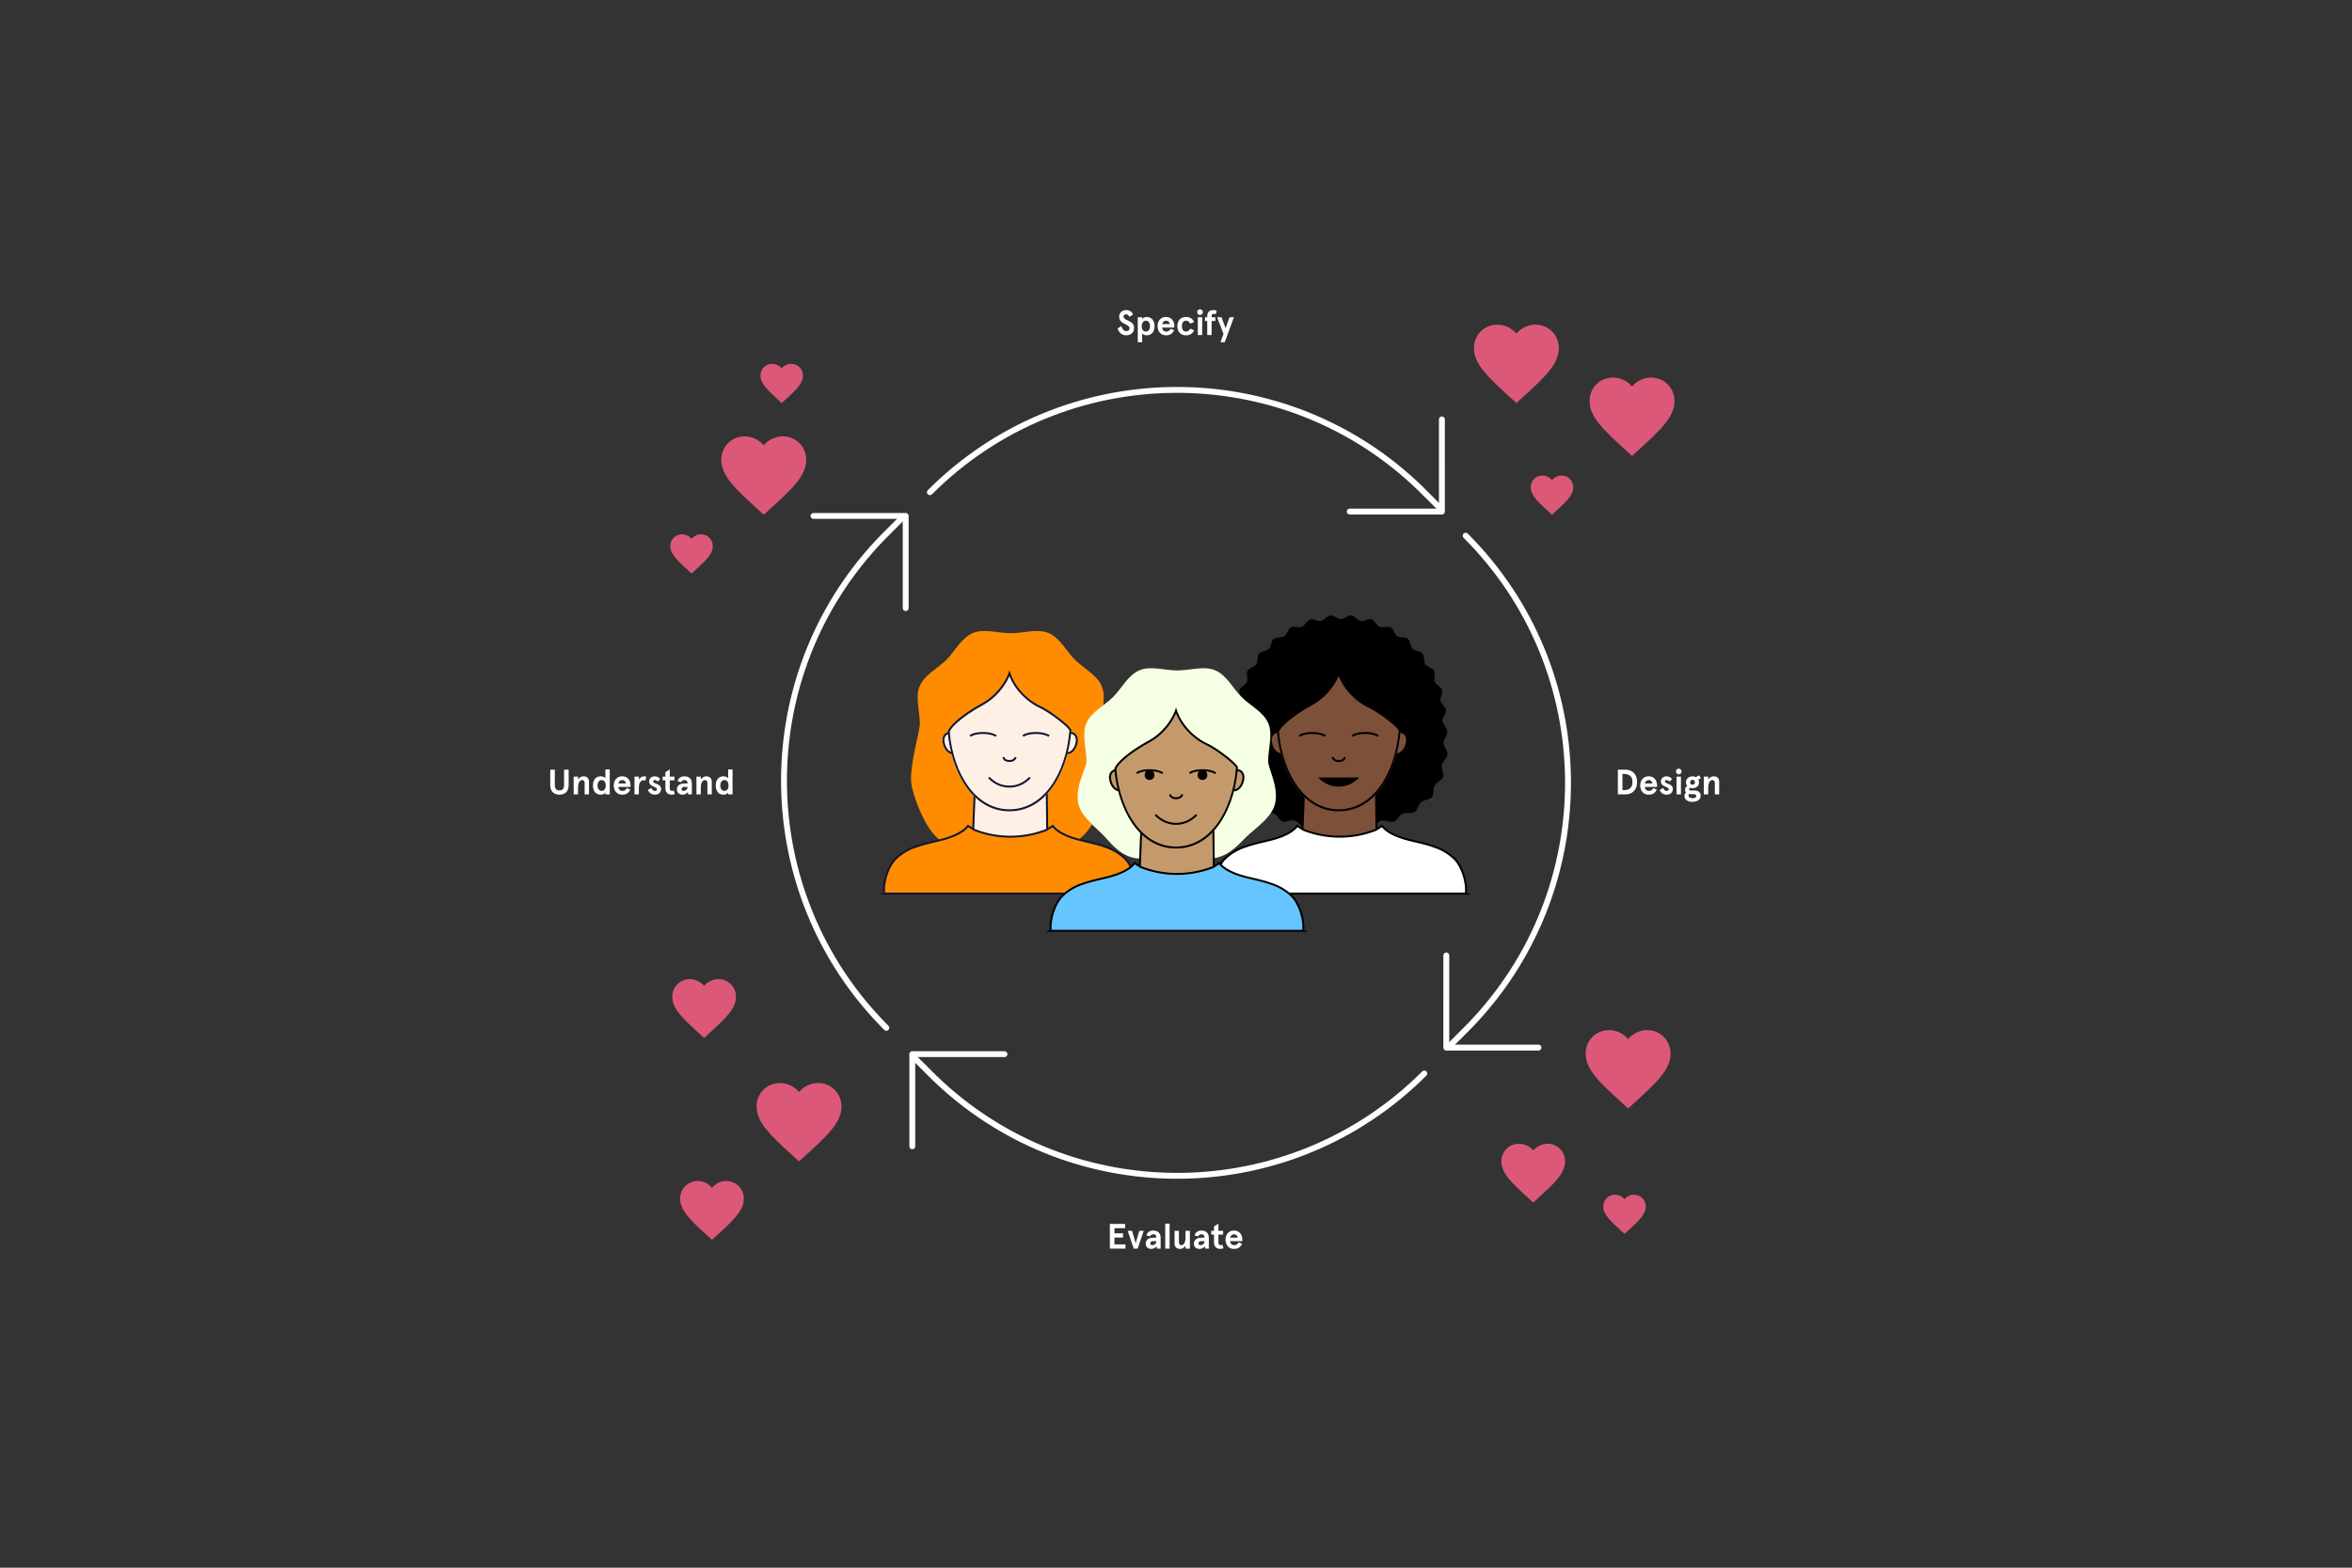 <?xml version="1.0" encoding="UTF-8"?>
<svg width="1200px" height="800px" viewBox="0 0 1200 800" version="1.1" xmlns="http://www.w3.org/2000/svg" xmlns:xlink="http://www.w3.org/1999/xlink">
    <rect x="0" y="0" width="1200" height="800" fill="#333333" stroke="none"/>
    <title>User-Centered Design</title>
    <g id="User-Centered-Design" stroke="none" stroke-width="1" fill="none" fill-rule="evenodd">
        <g id="Specify" transform="translate(570.252, 157.848)" fill="#FFFFFF" fill-rule="nonzero">
            <path d="M4.338,13.266 C3.594,13.266 2.919,13.11 2.313,12.798 C1.707,12.486 1.203,12.06 0.801,11.52 C0.399,10.98 0.132,10.386 -2.27373675e-13,9.738 L1.89,8.55 C2.082,9.318 2.385,9.936 2.799,10.404 C3.213,10.872 3.744,11.106 4.392,11.106 C4.884,11.106 5.28,10.983 5.58,10.737 C5.88,10.491 6.03,10.116 6.03,9.612 C6.03,9.3 5.928,9.024 5.724,8.784 C5.52,8.544 5.265,8.334 4.959,8.154 C4.653,7.974 4.218,7.746 3.654,7.47 L3.132,7.218 C2.412,6.858 1.836,6.405 1.404,5.859 C0.972,5.313 0.756,4.614 0.756,3.762 C0.756,3.126 0.903,2.55 1.197,2.034 C1.491,1.518 1.905,1.113 2.439,0.819 C2.973,0.525 3.582,0.378 4.266,0.378 C6.006,0.378 7.194,1.14 7.83,2.664 L5.94,3.87 C5.628,2.982 5.07,2.538 4.266,2.538 C3.918,2.538 3.618,2.649 3.366,2.871 C3.114,3.093 2.988,3.366 2.988,3.69 C2.988,4.014 3.099,4.299 3.321,4.545 C3.543,4.791 3.813,5.001 4.131,5.175 C4.449,5.349 4.908,5.574 5.508,5.85 C6.096,6.126 6.591,6.408 6.993,6.696 C7.395,6.984 7.725,7.359 7.983,7.821 C8.241,8.283 8.37,8.844 8.37,9.504 C8.37,10.26 8.199,10.923 7.857,11.493 C7.515,12.063 7.038,12.501 6.426,12.807 C5.814,13.113 5.118,13.266 4.338,13.266 Z" id="Path"></path>
            <path d="M12.474,4.05 L12.474,4.446 L12.474,4.986 C12.618,4.722 12.891,4.476 13.293,4.248 C13.695,4.02 14.154,3.906 14.67,3.906 C16.002,3.906 17.025,4.329 17.739,5.175 C18.453,6.021 18.81,7.158 18.81,8.586 C18.81,10.014 18.453,11.151 17.739,11.997 C17.025,12.843 16.002,13.266 14.67,13.266 C14.226,13.266 13.8,13.17 13.392,12.978 C12.984,12.786 12.678,12.558 12.474,12.294 L12.474,12.834 L12.474,16.794 L10.242,16.794 L10.242,4.05 L12.474,4.05 Z M14.364,11.358 C14.976,11.358 15.48,11.112 15.876,10.62 C16.272,10.128 16.47,9.45 16.47,8.586 C16.47,7.71 16.272,7.029 15.876,6.543 C15.48,6.057 14.976,5.814 14.364,5.814 C13.752,5.814 13.251,6.057 12.861,6.543 C12.471,7.029 12.276,7.71 12.276,8.586 C12.276,9.462 12.471,10.143 12.861,10.629 C13.251,11.115 13.752,11.358 14.364,11.358 Z" id="Shape"></path>
            <path d="M28.908,9.306 L22.644,9.306 C22.74,9.978 22.977,10.488 23.355,10.836 C23.733,11.184 24.216,11.358 24.804,11.358 C25.308,11.358 25.731,11.244 26.073,11.016 C26.415,10.788 26.724,10.434 27,9.954 L28.8,10.62 C28.428,11.472 27.909,12.126 27.243,12.582 C26.577,13.038 25.722,13.266 24.678,13.266 C23.694,13.266 22.875,13.035 22.221,12.573 C21.567,12.111 21.087,11.523 20.781,10.809 C20.475,10.095 20.322,9.354 20.322,8.586 C20.322,7.818 20.475,7.077 20.781,6.363 C21.087,5.649 21.567,5.061 22.221,4.599 C22.875,4.137 23.694,3.906 24.678,3.906 C25.626,3.906 26.418,4.131 27.054,4.581 C27.69,5.031 28.158,5.598 28.458,6.282 C28.758,6.966 28.908,7.668 28.908,8.388 L28.908,9.306 Z M26.622,7.542 C26.514,7.038 26.301,6.624 25.983,6.3 C25.665,5.976 25.23,5.814 24.678,5.814 C24.198,5.814 23.784,5.961 23.436,6.255 C23.088,6.549 22.842,6.978 22.698,7.542 L26.622,7.542 Z" id="Shape"></path>
            <path d="M34.848,13.266 C33.9,13.266 33.093,13.059 32.427,12.645 C31.761,12.231 31.26,11.67 30.924,10.962 C30.588,10.254 30.42,9.462 30.42,8.586 C30.42,7.71 30.588,6.918 30.924,6.21 C31.26,5.502 31.761,4.941 32.427,4.527 C33.093,4.113 33.9,3.906 34.848,3.906 C35.856,3.906 36.711,4.125 37.413,4.563 C38.115,5.001 38.634,5.646 38.97,6.498 L36.972,7.308 C36.732,6.816 36.441,6.444 36.099,6.192 C35.757,5.94 35.34,5.814 34.848,5.814 C34.164,5.814 33.645,6.069 33.291,6.579 C32.937,7.089 32.76,7.758 32.76,8.586 C32.76,9.414 32.937,10.083 33.291,10.593 C33.645,11.103 34.164,11.358 34.848,11.358 C35.34,11.358 35.757,11.232 36.099,10.98 C36.441,10.728 36.732,10.356 36.972,9.864 L38.97,10.674 C38.634,11.526 38.115,12.171 37.413,12.609 C36.711,13.047 35.856,13.266 34.848,13.266 Z" id="Path"></path>
            <path d="M40.878,4.05 L43.11,4.05 L43.11,13.122 L40.878,13.122 L40.878,4.05 Z M41.994,2.88 C41.586,2.88 41.244,2.742 40.968,2.466 C40.692,2.19 40.554,1.848 40.554,1.44 C40.554,1.032 40.692,0.69 40.968,0.414 C41.244,0.138 41.586,0 41.994,0 C42.402,0 42.744,0.138 43.02,0.414 C43.296,0.69 43.434,1.032 43.434,1.44 C43.434,1.848 43.296,2.19 43.02,2.466 C42.744,2.742 42.402,2.88 41.994,2.88 Z" id="Shape"></path>
            <path d="M44.532,5.958 L44.532,4.05 L45.684,4.05 L45.684,3.582 C45.684,2.514 45.963,1.713 46.521,1.179 C47.079,0.645 47.844,0.378 48.816,0.378 C49.5,0.378 50.064,0.498 50.508,0.738 L50.022,2.538 C49.626,2.37 49.266,2.286 48.942,2.286 C48.258,2.286 47.916,2.664 47.916,3.42 L47.916,4.05 L49.824,4.05 L49.824,5.958 L47.916,5.958 L47.916,13.122 L45.684,13.122 L45.684,5.958 L44.532,5.958 Z" id="Path"></path>
            <polygon id="Path" points="57.06 4.05 59.292 4.05 54.612 16.794 52.452 16.794 54 12.51 50.724 4.05 52.974 4.05 55.044 9.63"></polygon>
        </g>
        <g id="Design" transform="translate(825.44, 392.255)" fill="#FFFFFF" fill-rule="nonzero">
            <path d="M3.942,0.522 C4.986,0.522 5.952,0.75 6.84,1.206 C7.728,1.662 8.445,2.361 8.991,3.303 C9.537,4.245 9.81,5.418 9.81,6.822 C9.81,8.226 9.537,9.399 8.991,10.341 C8.445,11.283 7.728,11.982 6.84,12.438 C5.952,12.894 4.986,13.122 3.942,13.122 L0,13.122 L0,0.522 L3.942,0.522 Z M3.204,10.962 C4.404,10.962 5.409,10.653 6.219,10.035 C7.029,9.417 7.434,8.346 7.434,6.822 C7.434,5.298 7.029,4.227 6.219,3.609 C5.409,2.991 4.404,2.682 3.204,2.682 L2.34,2.682 L2.34,10.962 L3.204,10.962 Z" id="Shape"></path>
            <path d="M19.98,9.306 L13.716,9.306 C13.812,9.978 14.049,10.488 14.427,10.836 C14.805,11.184 15.288,11.358 15.876,11.358 C16.38,11.358 16.803,11.244 17.145,11.016 C17.487,10.788 17.796,10.434 18.072,9.954 L19.872,10.62 C19.5,11.472 18.981,12.126 18.315,12.582 C17.649,13.038 16.794,13.266 15.75,13.266 C14.766,13.266 13.947,13.035 13.293,12.573 C12.639,12.111 12.159,11.523 11.853,10.809 C11.547,10.095 11.394,9.354 11.394,8.586 C11.394,7.818 11.547,7.077 11.853,6.363 C12.159,5.649 12.639,5.061 13.293,4.599 C13.947,4.137 14.766,3.906 15.75,3.906 C16.698,3.906 17.49,4.131 18.126,4.581 C18.762,5.031 19.23,5.598 19.53,6.282 C19.83,6.966 19.98,7.668 19.98,8.388 L19.98,9.306 Z M17.694,7.542 C17.586,7.038 17.373,6.624 17.055,6.3 C16.737,5.976 16.302,5.814 15.75,5.814 C15.27,5.814 14.856,5.961 14.508,6.255 C14.16,6.549 13.914,6.978 13.77,7.542 L17.694,7.542 Z" id="Shape"></path>
            <path d="M24.948,13.266 C24.012,13.266 23.229,13.026 22.599,12.546 C21.969,12.066 21.552,11.49 21.348,10.818 L23.13,9.864 C23.298,10.332 23.535,10.698 23.841,10.962 C24.147,11.226 24.51,11.358 24.93,11.358 C25.218,11.358 25.464,11.283 25.668,11.133 C25.872,10.983 25.974,10.764 25.974,10.476 C25.974,10.2 25.818,9.963 25.506,9.765 C25.194,9.567 24.726,9.348 24.102,9.108 C23.418,8.832 22.887,8.484 22.509,8.064 C22.131,7.644 21.942,7.104 21.942,6.444 C21.942,5.976 22.065,5.55 22.311,5.166 C22.557,4.782 22.896,4.476 23.328,4.248 C23.76,4.02 24.252,3.906 24.804,3.906 C25.416,3.906 25.974,4.035 26.478,4.293 C26.982,4.551 27.372,4.914 27.648,5.382 L26.316,6.606 C25.956,6.078 25.47,5.814 24.858,5.814 C24.618,5.814 24.411,5.877 24.237,6.003 C24.063,6.129 23.976,6.294 23.976,6.498 C23.976,6.714 24.102,6.915 24.354,7.101 C24.606,7.287 25.098,7.512 25.83,7.776 C26.538,8.028 27.084,8.358 27.468,8.766 C27.852,9.174 28.044,9.696 28.044,10.332 C28.044,11.22 27.756,11.931 27.18,12.465 C26.604,12.999 25.86,13.266 24.948,13.266 Z" id="Path"></path>
            <path d="M29.952,4.05 L32.184,4.05 L32.184,13.122 L29.952,13.122 L29.952,4.05 Z M31.068,2.88 C30.66,2.88 30.318,2.742 30.042,2.466 C29.766,2.19 29.628,1.848 29.628,1.44 C29.628,1.032 29.766,0.69 30.042,0.414 C30.318,0.138 30.66,0 31.068,0 C31.476,0 31.818,0.138 32.094,0.414 C32.37,0.69 32.508,1.032 32.508,1.44 C32.508,1.848 32.37,2.19 32.094,2.466 C31.818,2.742 31.476,2.88 31.068,2.88 Z" id="Shape"></path>
            <path d="M38.106,16.938 C36.894,16.938 35.907,16.68 35.145,16.164 C34.383,15.648 34.002,14.91 34.002,13.95 C34.002,13.206 34.248,12.606 34.74,12.15 C34.428,11.778 34.272,11.31 34.272,10.746 C34.272,10.326 34.371,9.954 34.569,9.63 C34.767,9.306 35.04,9.042 35.388,8.838 C34.968,8.322 34.758,7.698 34.758,6.966 C34.758,6.354 34.905,5.817 35.199,5.355 C35.493,4.893 35.895,4.536 36.405,4.284 C36.915,4.032 37.476,3.906 38.088,3.906 C38.676,3.906 39.234,4.038 39.762,4.302 L41.472,3.402 L42.354,4.878 L41.058,5.526 C41.298,5.946 41.418,6.426 41.418,6.966 C41.418,7.578 41.271,8.115 40.977,8.577 C40.683,9.039 40.281,9.39 39.771,9.63 C39.261,9.87 38.7,9.99 38.088,9.99 C37.632,9.99 37.194,9.924 36.774,9.792 C36.486,9.96 36.342,10.188 36.342,10.476 C36.342,10.692 36.414,10.857 36.558,10.971 C36.702,11.085 36.912,11.142 37.188,11.142 L39.042,11.142 C40.014,11.142 40.788,11.373 41.364,11.835 C41.94,12.297 42.228,12.954 42.228,13.806 C42.228,14.514 42.033,15.102 41.643,15.57 C41.253,16.038 40.746,16.383 40.122,16.605 C39.498,16.827 38.826,16.938 38.106,16.938 Z M38.088,8.19 C38.448,8.19 38.745,8.076 38.979,7.848 C39.213,7.62 39.33,7.326 39.33,6.966 C39.33,6.594 39.213,6.291 38.979,6.057 C38.745,5.823 38.448,5.706 38.088,5.706 C37.728,5.706 37.431,5.823 37.197,6.057 C36.963,6.291 36.846,6.594 36.846,6.966 C36.846,7.326 36.963,7.62 37.197,7.848 C37.431,8.076 37.728,8.19 38.088,8.19 Z M38.106,15.066 C38.682,15.066 39.141,14.976 39.483,14.796 C39.825,14.616 39.996,14.334 39.996,13.95 C39.996,13.602 39.87,13.359 39.618,13.221 C39.366,13.083 39.006,13.014 38.538,13.014 L37.314,13.014 C36.906,13.014 36.558,12.99 36.27,12.942 C36.138,13.146 36.072,13.422 36.072,13.77 C36.072,14.19 36.258,14.511 36.63,14.733 C37.002,14.955 37.494,15.066 38.106,15.066 Z" id="Shape"></path>
            <path d="M46.098,4.05 L46.098,5.508 C46.446,5.016 46.86,4.626 47.34,4.338 C47.82,4.05 48.342,3.906 48.906,3.906 C49.746,3.906 50.421,4.14 50.931,4.608 C51.441,5.076 51.696,5.754 51.696,6.642 L51.696,13.122 L49.464,13.122 L49.464,7.308 C49.464,6.792 49.347,6.414 49.113,6.174 C48.879,5.934 48.564,5.814 48.168,5.814 C47.796,5.814 47.454,5.958 47.142,6.246 C46.83,6.534 46.578,6.957 46.386,7.515 C46.194,8.073 46.098,8.736 46.098,9.504 L46.098,13.122 L43.866,13.122 L43.866,4.05 L46.098,4.05 Z" id="Path"></path>
        </g>
        <g id="Evaluate" transform="translate(566.247, 624.433)" fill="#FFFFFF" fill-rule="nonzero">
            <polygon id="Path" points="0 0.144 7.794 0.144 7.794 2.304 2.34 2.304 2.34 4.95 6.714 4.95 6.714 7.11 2.34 7.11 2.34 10.584 7.974 10.584 7.974 12.744 0 12.744"></polygon>
            <polygon id="Path" points="9.108 3.672 11.358 3.672 13.194 9.99 15.03 3.672 17.28 3.672 14.202 12.744 12.186 12.744"></polygon>
            <path d="M21.06,12.888 C20.256,12.888 19.596,12.648 19.08,12.168 C18.564,11.688 18.306,11.01 18.306,10.134 C18.306,9.234 18.648,8.514 19.332,7.974 C20.016,7.434 20.94,7.164 22.104,7.164 L23.688,7.164 L23.688,6.768 C23.688,6.324 23.538,5.991 23.238,5.769 C22.938,5.547 22.56,5.436 22.104,5.436 C21.324,5.436 20.802,5.784 20.538,6.48 L18.648,6.048 C18.792,5.292 19.179,4.683 19.809,4.221 C20.439,3.759 21.204,3.528 22.104,3.528 C23.316,3.528 24.255,3.849 24.921,4.491 C25.587,5.133 25.92,6.078 25.92,7.326 L25.92,12.744 L24.084,12.744 L23.85,11.592 C23.142,12.456 22.212,12.888 21.06,12.888 Z M21.654,10.98 C22.194,10.98 22.668,10.809 23.076,10.467 C23.484,10.125 23.688,9.672 23.688,9.108 L23.688,8.928 L22.194,8.928 C21.702,8.928 21.321,9.024 21.051,9.216 C20.781,9.408 20.646,9.702 20.646,10.098 C20.646,10.362 20.739,10.575 20.925,10.737 C21.111,10.899 21.354,10.98 21.654,10.98 Z" id="Shape"></path>
            <polygon id="Path" points="28.26 0 30.492 0 30.492 12.744 28.26 12.744"></polygon>
            <path d="M35.802,12.888 C34.962,12.888 34.287,12.654 33.777,12.186 C33.267,11.718 33.012,11.04 33.012,10.152 L33.012,3.672 L35.244,3.672 L35.244,9.486 C35.244,10.002 35.361,10.38 35.595,10.62 C35.829,10.86 36.144,10.98 36.54,10.98 C36.912,10.98 37.254,10.836 37.566,10.548 C37.878,10.26 38.13,9.837 38.322,9.279 C38.514,8.721 38.61,8.058 38.61,7.29 L38.61,3.672 L40.842,3.672 L40.842,12.744 L38.61,12.744 L38.61,11.286 C38.262,11.778 37.848,12.168 37.368,12.456 C36.888,12.744 36.366,12.888 35.802,12.888 Z" id="Path"></path>
            <path d="M45.648,12.888 C44.844,12.888 44.184,12.648 43.668,12.168 C43.152,11.688 42.894,11.01 42.894,10.134 C42.894,9.234 43.236,8.514 43.92,7.974 C44.604,7.434 45.528,7.164 46.692,7.164 L48.276,7.164 L48.276,6.768 C48.276,6.324 48.126,5.991 47.826,5.769 C47.526,5.547 47.148,5.436 46.692,5.436 C45.912,5.436 45.39,5.784 45.126,6.48 L43.236,6.048 C43.38,5.292 43.767,4.683 44.397,4.221 C45.027,3.759 45.792,3.528 46.692,3.528 C47.904,3.528 48.843,3.849 49.509,4.491 C50.175,5.133 50.508,6.078 50.508,7.326 L50.508,12.744 L48.672,12.744 L48.438,11.592 C47.73,12.456 46.8,12.888 45.648,12.888 Z M46.242,10.98 C46.782,10.98 47.256,10.809 47.664,10.467 C48.072,10.125 48.276,9.672 48.276,9.108 L48.276,8.928 L46.782,8.928 C46.29,8.928 45.909,9.024 45.639,9.216 C45.369,9.408 45.234,9.702 45.234,10.098 C45.234,10.362 45.327,10.575 45.513,10.737 C45.699,10.899 45.942,10.98 46.242,10.98 Z" id="Shape"></path>
            <path d="M56.484,12.888 C55.44,12.888 54.624,12.606 54.036,12.042 C53.448,11.478 53.154,10.644 53.154,9.54 L53.154,5.58 L51.75,5.58 L51.75,3.672 L53.154,3.672 L53.154,1.404 L55.386,0 L55.386,3.672 L57.78,3.672 L57.78,5.58 L55.386,5.58 L55.386,9.504 C55.386,10.044 55.485,10.425 55.683,10.647 C55.881,10.869 56.178,10.98 56.574,10.98 C56.874,10.98 57.162,10.908 57.438,10.764 L57.96,12.564 C57.492,12.78 57,12.888 56.484,12.888 Z" id="Path"></path>
            <path d="M67.59,8.928 L61.326,8.928 C61.422,9.6 61.659,10.11 62.037,10.458 C62.415,10.806 62.898,10.98 63.486,10.98 C63.99,10.98 64.413,10.866 64.755,10.638 C65.097,10.41 65.406,10.056 65.682,9.576 L67.482,10.242 C67.11,11.094 66.591,11.748 65.925,12.204 C65.259,12.66 64.404,12.888 63.36,12.888 C62.376,12.888 61.557,12.657 60.903,12.195 C60.249,11.733 59.769,11.145 59.463,10.431 C59.157,9.717 59.004,8.976 59.004,8.208 C59.004,7.44 59.157,6.699 59.463,5.985 C59.769,5.271 60.249,4.683 60.903,4.221 C61.557,3.759 62.376,3.528 63.36,3.528 C64.308,3.528 65.1,3.753 65.736,4.203 C66.372,4.653 66.84,5.22 67.14,5.904 C67.44,6.588 67.59,7.29 67.59,8.01 L67.59,8.928 Z M65.304,7.164 C65.196,6.66 64.983,6.246 64.665,5.922 C64.347,5.598 63.912,5.436 63.36,5.436 C62.88,5.436 62.466,5.583 62.118,5.877 C61.77,6.171 61.524,6.6 61.38,7.164 L65.304,7.164 Z" id="Shape"></path>
        </g>
        <g id="Understand" transform="translate(280.734, 392.633)" fill="#FFFFFF" fill-rule="nonzero">
            <path d="M4.698,12.888 C3.258,12.888 2.115,12.474 1.269,11.646 C0.423,10.818 0,9.588 0,7.956 L0,0.144 L2.34,0.144 L2.34,7.992 C2.34,9.816 3.126,10.728 4.698,10.728 C6.27,10.728 7.056,9.816 7.056,7.992 L7.056,0.144 L9.396,0.144 L9.396,7.956 C9.396,9.588 8.973,10.818 8.127,11.646 C7.281,12.474 6.138,12.888 4.698,12.888 Z" id="Path"></path>
            <path d="M14.184,3.672 L14.184,5.13 C14.532,4.638 14.946,4.248 15.426,3.96 C15.906,3.672 16.428,3.528 16.992,3.528 C17.832,3.528 18.507,3.762 19.017,4.23 C19.527,4.698 19.782,5.376 19.782,6.264 L19.782,12.744 L17.55,12.744 L17.55,6.93 C17.55,6.414 17.433,6.036 17.199,5.796 C16.965,5.556 16.65,5.436 16.254,5.436 C15.882,5.436 15.54,5.58 15.228,5.868 C14.916,6.156 14.664,6.579 14.472,7.137 C14.28,7.695 14.184,8.358 14.184,9.126 L14.184,12.744 L11.952,12.744 L11.952,3.672 L14.184,3.672 Z" id="Path"></path>
            <path d="M25.758,12.888 C24.498,12.888 23.523,12.465 22.833,11.619 C22.143,10.773 21.798,9.636 21.798,8.208 C21.798,6.78 22.143,5.643 22.833,4.797 C23.523,3.951 24.498,3.528 25.758,3.528 C26.274,3.528 26.745,3.621 27.171,3.807 C27.597,3.993 27.918,4.224 28.134,4.5 L28.134,3.96 L28.134,0 L30.366,0 L30.366,12.744 L28.134,12.744 L28.134,12.348 L28.134,11.808 C27.99,12.084 27.705,12.333 27.279,12.555 C26.853,12.777 26.346,12.888 25.758,12.888 Z M26.244,10.98 C26.856,10.98 27.357,10.737 27.747,10.251 C28.137,9.765 28.332,9.084 28.332,8.208 C28.332,7.332 28.137,6.651 27.747,6.165 C27.357,5.679 26.856,5.436 26.244,5.436 C25.632,5.436 25.128,5.679 24.732,6.165 C24.336,6.651 24.138,7.332 24.138,8.208 C24.138,9.072 24.336,9.75 24.732,10.242 C25.128,10.734 25.632,10.98 26.244,10.98 Z" id="Shape"></path>
            <path d="M40.968,8.928 L34.704,8.928 C34.8,9.6 35.037,10.11 35.415,10.458 C35.793,10.806 36.276,10.98 36.864,10.98 C37.368,10.98 37.791,10.866 38.133,10.638 C38.475,10.41 38.784,10.056 39.06,9.576 L40.86,10.242 C40.488,11.094 39.969,11.748 39.303,12.204 C38.637,12.66 37.782,12.888 36.738,12.888 C35.754,12.888 34.935,12.657 34.281,12.195 C33.627,11.733 33.147,11.145 32.841,10.431 C32.535,9.717 32.382,8.976 32.382,8.208 C32.382,7.44 32.535,6.699 32.841,5.985 C33.147,5.271 33.627,4.683 34.281,4.221 C34.935,3.759 35.754,3.528 36.738,3.528 C37.686,3.528 38.478,3.753 39.114,4.203 C39.75,4.653 40.218,5.22 40.518,5.904 C40.818,6.588 40.968,7.29 40.968,8.01 L40.968,8.928 Z M38.682,7.164 C38.574,6.66 38.361,6.246 38.043,5.922 C37.725,5.598 37.29,5.436 36.738,5.436 C36.258,5.436 35.844,5.583 35.496,5.877 C35.148,6.171 34.902,6.6 34.758,7.164 L38.682,7.164 Z" id="Shape"></path>
            <path d="M45.216,3.672 L45.216,5.148 C45.54,4.632 45.936,4.233 46.404,3.951 C46.872,3.669 47.37,3.528 47.898,3.528 C48.234,3.528 48.6,3.588 48.996,3.708 L48.582,5.778 C48.306,5.61 47.994,5.526 47.646,5.526 C46.938,5.526 46.356,5.847 45.9,6.489 C45.444,7.131 45.216,8.142 45.216,9.522 L45.216,12.744 L42.984,12.744 L42.984,3.672 L45.216,3.672 Z" id="Path"></path>
            <path d="M53.442,12.888 C52.506,12.888 51.723,12.648 51.093,12.168 C50.463,11.688 50.046,11.112 49.842,10.44 L51.624,9.486 C51.792,9.954 52.029,10.32 52.335,10.584 C52.641,10.848 53.004,10.98 53.424,10.98 C53.712,10.98 53.958,10.905 54.162,10.755 C54.366,10.605 54.468,10.386 54.468,10.098 C54.468,9.822 54.312,9.585 54,9.387 C53.688,9.189 53.22,8.97 52.596,8.73 C51.912,8.454 51.381,8.106 51.003,7.686 C50.625,7.266 50.436,6.726 50.436,6.066 C50.436,5.598 50.559,5.172 50.805,4.788 C51.051,4.404 51.39,4.098 51.822,3.87 C52.254,3.642 52.746,3.528 53.298,3.528 C53.91,3.528 54.468,3.657 54.972,3.915 C55.476,4.173 55.866,4.536 56.142,5.004 L54.81,6.228 C54.45,5.7 53.964,5.436 53.352,5.436 C53.112,5.436 52.905,5.499 52.731,5.625 C52.557,5.751 52.47,5.916 52.47,6.12 C52.47,6.336 52.596,6.537 52.848,6.723 C53.1,6.909 53.592,7.134 54.324,7.398 C55.032,7.65 55.578,7.98 55.962,8.388 C56.346,8.796 56.538,9.318 56.538,9.954 C56.538,10.842 56.25,11.553 55.674,12.087 C55.098,12.621 54.354,12.888 53.442,12.888 Z" id="Path"></path>
            <path d="M62.082,12.888 C61.038,12.888 60.222,12.606 59.634,12.042 C59.046,11.478 58.752,10.644 58.752,9.54 L58.752,5.58 L57.348,5.58 L57.348,3.672 L58.752,3.672 L58.752,1.404 L60.984,0 L60.984,3.672 L63.378,3.672 L63.378,5.58 L60.984,5.58 L60.984,9.504 C60.984,10.044 61.083,10.425 61.281,10.647 C61.479,10.869 61.776,10.98 62.172,10.98 C62.472,10.98 62.76,10.908 63.036,10.764 L63.558,12.564 C63.09,12.78 62.598,12.888 62.082,12.888 Z" id="Path"></path>
            <path d="M67.392,12.888 C66.588,12.888 65.928,12.648 65.412,12.168 C64.896,11.688 64.638,11.01 64.638,10.134 C64.638,9.234 64.98,8.514 65.664,7.974 C66.348,7.434 67.272,7.164 68.436,7.164 L70.02,7.164 L70.02,6.768 C70.02,6.324 69.87,5.991 69.57,5.769 C69.27,5.547 68.892,5.436 68.436,5.436 C67.656,5.436 67.134,5.784 66.87,6.48 L64.98,6.048 C65.124,5.292 65.511,4.683 66.141,4.221 C66.771,3.759 67.536,3.528 68.436,3.528 C69.648,3.528 70.587,3.849 71.253,4.491 C71.919,5.133 72.252,6.078 72.252,7.326 L72.252,12.744 L70.416,12.744 L70.182,11.592 C69.474,12.456 68.544,12.888 67.392,12.888 Z M67.986,10.98 C68.526,10.98 69,10.809 69.408,10.467 C69.816,10.125 70.02,9.672 70.02,9.108 L70.02,8.928 L68.526,8.928 C68.034,8.928 67.653,9.024 67.383,9.216 C67.113,9.408 66.978,9.702 66.978,10.098 C66.978,10.362 67.071,10.575 67.257,10.737 C67.443,10.899 67.686,10.98 67.986,10.98 Z" id="Shape"></path>
            <path d="M76.824,3.672 L76.824,5.13 C77.172,4.638 77.586,4.248 78.066,3.96 C78.546,3.672 79.068,3.528 79.632,3.528 C80.472,3.528 81.147,3.762 81.657,4.23 C82.167,4.698 82.422,5.376 82.422,6.264 L82.422,12.744 L80.19,12.744 L80.19,6.93 C80.19,6.414 80.073,6.036 79.839,5.796 C79.605,5.556 79.29,5.436 78.894,5.436 C78.522,5.436 78.18,5.58 77.868,5.868 C77.556,6.156 77.304,6.579 77.112,7.137 C76.92,7.695 76.824,8.358 76.824,9.126 L76.824,12.744 L74.592,12.744 L74.592,3.672 L76.824,3.672 Z" id="Path"></path>
            <path d="M88.398,12.888 C87.138,12.888 86.163,12.465 85.473,11.619 C84.783,10.773 84.438,9.636 84.438,8.208 C84.438,6.78 84.783,5.643 85.473,4.797 C86.163,3.951 87.138,3.528 88.398,3.528 C88.914,3.528 89.385,3.621 89.811,3.807 C90.237,3.993 90.558,4.224 90.774,4.5 L90.774,3.96 L90.774,0 L93.006,0 L93.006,12.744 L90.774,12.744 L90.774,12.348 L90.774,11.808 C90.63,12.084 90.345,12.333 89.919,12.555 C89.493,12.777 88.986,12.888 88.398,12.888 Z M88.884,10.98 C89.496,10.98 89.997,10.737 90.387,10.251 C90.777,9.765 90.972,9.084 90.972,8.208 C90.972,7.332 90.777,6.651 90.387,6.165 C89.997,5.679 89.496,5.436 88.884,5.436 C88.272,5.436 87.768,5.679 87.372,6.165 C86.976,6.651 86.778,7.332 86.778,8.208 C86.778,9.072 86.976,9.75 87.372,10.242 C87.768,10.734 88.272,10.98 88.884,10.98 Z" id="Shape"></path>
        </g>
        <g id="Group" transform="translate(303.015, 101.986)" fill="#FFFFFF" fill-rule="nonzero">
            <g id="Group-5" transform="translate(142.381, 280.152) rotate(-45) translate(-142.381, -280.152) translate(46.528, 174.648)">
                <path d="M190.479,31.179 C191.308,31.179 191.979,31.85 191.979,32.679 C191.979,33.458 191.384,34.099 190.624,34.172 L190.479,34.179 L175.097,34.207 C78.8,35.953 1.5,114.567 1.5,211.008 C1.5,211.836 0.828,212.508 -9.99200722e-15,212.508 C-0.828,212.508 -1.5,211.836 -1.5,211.008 C-1.5,113.911 75.547,34.584 172.112,31.284 L175.155,31.206 L189.601,31.179 L190.479,31.179 Z" id="Stroke-1"></path>
                <path d="M157.374,-1.061 C157.923,-1.61 158.792,-1.644 159.381,-1.164 L159.495,-1.061 L192.767,32.204 C193.316,32.753 193.35,33.623 192.87,34.212 L192.767,34.326 L159.495,67.591 C158.909,68.177 157.959,68.176 157.374,67.591 C156.825,67.041 156.79,66.172 157.271,65.583 L157.374,65.469 L189.584,33.265 L157.374,1.061 C156.825,0.512 156.79,-0.357 157.271,-0.947 L157.374,-1.061 Z" id="Stroke-3"></path>
            </g>
            <g id="Group-5-Copy" transform="translate(313.79, 142.381) rotate(-315) translate(-313.79, -142.381) translate(217.937, 36.877)">
                <path d="M190.479,31.179 C191.308,31.179 191.979,31.85 191.979,32.679 C191.979,33.458 191.384,34.099 190.624,34.172 L190.479,34.179 L175.097,34.207 C78.8,35.953 1.5,114.567 1.5,211.008 C1.5,211.836 0.828,212.508 4.48530102e-14,212.508 C-0.828,212.508 -1.5,211.836 -1.5,211.008 C-1.5,113.911 75.547,34.584 172.112,31.284 L175.155,31.206 L189.601,31.179 L190.479,31.179 Z" id="Stroke-1"></path>
                <path d="M157.374,-1.061 C157.923,-1.61 158.792,-1.644 159.381,-1.164 L159.495,-1.061 L192.767,32.204 C193.316,32.753 193.35,33.623 192.87,34.212 L192.767,34.326 L159.495,67.591 C158.909,68.177 157.959,68.176 157.374,67.591 C156.825,67.041 156.79,66.172 157.271,65.583 L157.374,65.469 L189.584,33.265 L157.374,1.061 C156.825,0.512 156.79,-0.357 157.271,-0.947 L157.374,-1.061 Z" id="Stroke-3"></path>
            </g>
            <g id="Group-5-Copy" transform="translate(451.589, 313.755) rotate(-225) translate(-451.589, -313.755) translate(355.736, 208.251)">
                <path d="M190.479,31.179 C191.308,31.179 191.979,31.85 191.979,32.679 C191.979,33.458 191.384,34.099 190.624,34.172 L190.479,34.179 L175.097,34.207 C78.8,35.953 1.5,114.567 1.5,211.008 C1.5,211.836 0.828,212.508 5.81756865e-14,212.508 C-0.828,212.508 -1.5,211.836 -1.5,211.008 C-1.5,113.911 75.547,34.584 172.112,31.284 L175.155,31.206 L189.601,31.179 L190.479,31.179 Z" id="Stroke-1"></path>
                <path d="M157.374,-1.061 C157.923,-1.61 158.792,-1.644 159.381,-1.164 L159.495,-1.061 L192.767,32.204 C193.316,32.753 193.35,33.623 192.87,34.212 L192.767,34.326 L159.495,67.591 C158.909,68.177 157.959,68.176 157.374,67.591 C156.825,67.041 156.79,66.172 157.271,65.583 L157.374,65.469 L189.584,33.265 L157.374,1.061 C156.825,0.512 156.79,-0.357 157.271,-0.947 L157.374,-1.061 Z" id="Stroke-3"></path>
            </g>
            <g id="Group-5-Copy" transform="translate(281.3, 452.646) rotate(-135) translate(-281.3, -452.646) translate(185.447, 347.143)">
                <path d="M190.479,31.179 C191.308,31.179 191.979,31.85 191.979,32.679 C191.979,33.458 191.384,34.099 190.624,34.172 L190.479,34.179 L175.097,34.207 C78.8,35.953 1.5,114.567 1.5,211.008 C1.5,211.836 0.828,212.508 4.97379915e-14,212.508 C-0.828,212.508 -1.5,211.836 -1.5,211.008 C-1.5,113.911 75.547,34.584 172.112,31.284 L175.155,31.206 L189.601,31.179 L190.479,31.179 Z" id="Stroke-1"></path>
                <path d="M157.374,-1.061 C157.923,-1.61 158.792,-1.644 159.381,-1.164 L159.495,-1.061 L192.767,32.204 C193.316,32.753 193.35,33.623 192.87,34.212 L192.767,34.326 L159.495,67.591 C158.909,68.177 157.959,68.176 157.374,67.591 C156.825,67.041 156.79,66.172 157.271,65.583 L157.374,65.469 L189.584,33.265 L157.374,1.061 C156.825,0.512 156.79,-0.357 157.271,-0.947 L157.374,-1.061 Z" id="Stroke-3"></path>
            </g>
        </g>
        <path d="M352.833,292.67 L351.262,291.231 C345.683,286.141 342,282.784 342,278.664 C342,275.307 344.622,272.67 347.958,272.67 C349.843,272.67 351.652,273.553 352.833,274.948 C354.014,273.553 355.823,272.67 357.708,272.67 C361.045,272.67 363.667,275.307 363.667,278.664 C363.667,282.784 359.983,286.141 354.404,291.242 L352.833,292.67 L352.833,292.67 Z" id="Mask" fill="#DC5879" transform="translate(352.833, 282.67) rotate(-360) translate(-352.833, -282.67) "></path>
        <path d="M398.833,205.67 L397.262,204.231 C391.683,199.141 388,195.784 388,191.664 C388,188.307 390.622,185.67 393.958,185.67 C395.843,185.67 397.652,186.553 398.833,187.948 C400.014,186.553 401.823,185.67 403.708,185.67 C407.045,185.67 409.667,188.307 409.667,191.664 C409.667,195.784 405.983,199.141 400.404,204.242 L398.833,205.67 L398.833,205.67 Z" id="Mask-Copy-10" fill="#DC5879" transform="translate(398.833, 195.67) rotate(-360) translate(-398.833, -195.67) "></path>
        <path d="M791.833,262.67 L790.263,261.231 C784.683,256.141 781,252.784 781,248.664 C781,245.307 783.622,242.67 786.958,242.67 C788.843,242.67 790.653,243.553 791.833,244.948 C793.014,243.553 794.823,242.67 796.708,242.67 C800.045,242.67 802.667,245.307 802.667,248.664 C802.667,252.784 798.983,256.141 793.404,261.242 L791.833,262.67 L791.833,262.67 Z" id="Mask-Copy" fill="#DC5879" transform="translate(791.833, 252.67) rotate(-360) translate(-791.833, -252.67) "></path>
        <path d="M828.833,629.67 L827.263,628.231 C821.683,623.141 818,619.784 818,615.664 C818,612.307 820.622,609.67 823.958,609.67 C825.843,609.67 827.653,610.553 828.833,611.948 C830.014,610.553 831.823,609.67 833.708,609.67 C837.045,609.67 839.667,612.307 839.667,615.664 C839.667,619.784 835.983,623.141 830.404,628.242 L828.833,629.67 L828.833,629.67 Z" id="Mask-Copy-4" fill="#DC5879" transform="translate(828.833, 619.67) rotate(-360) translate(-828.833, -619.67) "></path>
        <path d="M389.667,262.67 L386.525,259.792 C375.367,249.613 368,242.899 368,234.659 C368,227.945 373.243,222.67 379.917,222.67 C383.687,222.67 387.305,224.436 389.667,227.226 C392.028,224.436 395.647,222.67 399.417,222.67 C406.09,222.67 411.333,227.945 411.333,234.659 C411.333,242.899 403.967,249.613 392.808,259.814 L389.667,262.67 L389.667,262.67 Z" id="Mask" fill="#DC5879" transform="translate(389.667, 242.67) rotate(-360) translate(-389.667, -242.67) "></path>
        <path d="M832.667,232.67 L829.525,229.792 C818.367,219.613 811,212.899 811,204.659 C811,197.945 816.243,192.67 822.917,192.67 C826.687,192.67 830.305,194.436 832.667,197.226 C835.028,194.436 838.647,192.67 842.417,192.67 C849.09,192.67 854.333,197.945 854.333,204.659 C854.333,212.899 846.967,219.613 835.808,229.814 L832.667,232.67 L832.667,232.67 Z" id="Mask-Copy-2" fill="#DC5879" transform="translate(832.667, 212.67) rotate(-360) translate(-832.667, -212.67) "></path>
        <path d="M782.25,613.67 L779.894,611.512 C771.525,603.877 766,598.842 766,592.662 C766,587.626 769.933,583.67 774.938,583.67 C777.765,583.67 780.479,584.994 782.25,587.087 C784.021,584.994 786.735,583.67 789.562,583.67 C794.567,583.67 798.5,587.626 798.5,592.662 C798.5,598.842 792.975,603.877 784.606,611.528 L782.25,613.67 L782.25,613.67 Z" id="Mask-Copy-5" fill="#DC5879" transform="translate(782.25, 598.67) rotate(-360) translate(-782.25, -598.67) "></path>
        <path d="M363.25,632.67 L360.894,630.512 C352.525,622.877 347,617.842 347,611.662 C347,606.626 350.933,602.67 355.938,602.67 C358.765,602.67 361.479,603.994 363.25,606.087 C365.021,603.994 367.735,602.67 370.562,602.67 C375.567,602.67 379.5,606.626 379.5,611.662 C379.5,617.842 373.975,622.877 365.606,630.528 L363.25,632.67 L363.25,632.67 Z" id="Mask-Copy-8" fill="#DC5879" transform="translate(363.25, 617.67) rotate(-360) translate(-363.25, -617.67) "></path>
        <path d="M359.25,529.67 L356.894,527.512 C348.525,519.877 343,514.842 343,508.662 C343,503.626 346.933,499.67 351.938,499.67 C354.765,499.67 357.479,500.994 359.25,503.087 C361.021,500.994 363.735,499.67 366.562,499.67 C371.567,499.67 375.5,503.626 375.5,508.662 C375.5,514.842 369.975,519.877 361.606,527.528 L359.25,529.67 L359.25,529.67 Z" id="Mask-Copy-11" fill="#DC5879" transform="translate(359.25, 514.67) rotate(-360) translate(-359.25, -514.67) "></path>
        <path d="M773.667,205.67 L770.525,202.792 C759.367,192.613 752,185.899 752,177.659 C752,170.945 757.243,165.67 763.917,165.67 C767.687,165.67 771.305,167.436 773.667,170.226 C776.028,167.436 779.647,165.67 783.417,165.67 C790.09,165.67 795.333,170.945 795.333,177.659 C795.333,185.899 787.967,192.613 776.808,202.814 L773.667,205.67 L773.667,205.67 Z" id="Mask-Copy-3" fill="#DC5879" transform="translate(773.667, 185.67) rotate(-360) translate(-773.667, -185.67) "></path>
        <path d="M830.667,565.67 L827.525,562.792 C816.367,552.613 809,545.899 809,537.659 C809,530.945 814.243,525.67 820.917,525.67 C824.687,525.67 828.305,527.436 830.667,530.226 C833.028,527.436 836.647,525.67 840.417,525.67 C847.09,525.67 852.333,530.945 852.333,537.659 C852.333,545.899 844.967,552.613 833.808,562.814 L830.667,565.67 L830.667,565.67 Z" id="Mask-Copy-6" fill="#DC5879" transform="translate(830.667, 545.67) rotate(-360) translate(-830.667, -545.67) "></path>
        <path d="M407.667,592.67 L404.525,589.792 C393.367,579.613 386,572.899 386,564.659 C386,557.945 391.243,552.67 397.917,552.67 C401.687,552.67 405.305,554.436 407.667,557.226 C410.028,554.436 413.647,552.67 417.417,552.67 C424.09,552.67 429.333,557.945 429.333,564.659 C429.333,572.899 421.967,579.613 410.808,589.814 L407.667,592.67 L407.667,592.67 Z" id="Mask-Copy-9" fill="#DC5879" transform="translate(407.667, 572.67) rotate(-360) translate(-407.667, -572.67) "></path>
        <g id="Group-2-Copy" transform="translate(451, 322)">
            <g id="Group-17">
                <path d="M111.128,28.203 C108.679,22.305 101.895,19.133 97.444,14.688 C92.994,10.243 89.817,3.467 83.912,1.022 C78.215,-1.338 71.218,1.129 64.667,1.129 C58.116,1.129 51.118,-1.338 45.422,1.022 C39.516,3.467 36.34,10.244 31.889,14.688 C27.439,19.133 20.655,22.305 18.206,28.203 C15.843,33.893 18.312,40.882 18.312,47.425 C18.312,51.086 12.773,69.458 13.986,78.068 C14.864,84.295 20.525,99.097 26.078,104.373 C30.157,108.248 34.144,114.79 42.334,116.762 C47.916,118.106 55.07,115.009 63.09,115.009 C71.255,115.009 78.554,118.13 84.319,116.816 C92.686,114.907 97.024,108.409 101.387,104.658 C107.436,99.455 113.439,84.865 114.645,78.636 C116.331,69.933 111.021,51.284 111.021,47.425 C111.021,40.882 113.49,33.893 111.128,28.203 Z" id="Fill-12" fill="#FF8C00"></path>
                <polyline id="Fill-1" fill="#FFF0E6" points="82.894 67.186 83.342 105.448 60.939 115.026 45.342 106.202 46.353 80.923"></polyline>
                <polygon id="Stroke-2" fill="#10162F" fill-rule="nonzero" points="82.394 67.192 83.394 67.18 83.846 105.776 60.908 115.583 44.83 106.486 45.854 80.903 46.853 80.943 45.853 105.917 60.969 114.468 82.837 105.12"></polygon>
                <g id="Group-16" transform="translate(0, 20)">
                    <path d="M128.892,113.958 C129.572,108.428 126.929,99.878 122.889,96.058 C122.481,95.67 122.055,95.3 121.619,94.94 C114.958,89.472 106.967,88.47 98.995,86.378 C94.354,85.161 88.596,82.876 86.13,79.454 L82.91,81.501 C71.076,86.139 57.924,86.139 46.09,81.501 L42.87,79.454 C40.404,82.876 34.646,85.161 30.005,86.378 C22.033,88.47 14.041,89.472 7.381,94.94 C6.945,95.3 6.519,95.67 6.111,96.058 C2.071,99.878 -0.572,108.428 0.108,113.958 L0,114 L0.111,114 L128.889,114 L129,114 L128.892,113.958 Z" id="Fill-6" fill="#FF8C00"></path>
                    <path d="M86.536,79.162 L86.26,78.779 L82.681,81.053 L82.727,81.035 C71.011,85.628 57.989,85.628 46.272,81.035 L42.74,78.779 L42.464,79.162 C40.456,81.949 35.882,84.259 30.342,85.77 L29.231,86.062 L28.204,86.319 L26.63,86.701 L23.909,87.348 L22.829,87.612 L21.794,87.874 L20.803,88.134 L19.854,88.393 C19.699,88.436 19.546,88.48 19.394,88.523 L18.502,88.784 C13.554,90.267 10.336,91.866 7.064,94.553 C6.574,94.958 6.154,95.327 5.766,95.696 L5.529,95.927 C1.765,99.705 -0.876,107.616 -0.457,113.318 L-0.429,113.631 L-2.639,114.5 L131.639,114.5 L129.429,113.631 L129.457,113.318 C129.884,107.497 127.123,99.374 123.233,95.695 C122.846,95.327 122.426,94.958 121.938,94.554 C118.664,91.867 115.446,90.267 110.498,88.784 L109.606,88.523 L108.676,88.264 C108.518,88.22 108.358,88.177 108.197,88.134 L107.206,87.874 L106.171,87.612 L105.091,87.348 L101.545,86.502 L100.101,86.146 L99.121,85.894 C93.374,84.387 88.599,82.026 86.536,79.162 Z M86.012,80.121 L86.111,80.244 C88.5,83.114 93.234,85.384 98.868,86.861 L99.855,87.115 L101.309,87.474 L104.851,88.319 L105.913,88.579 L106.93,88.836 L107.903,89.091 L108.836,89.345 L109.729,89.6 L110.585,89.856 C115.197,91.271 118.233,92.807 121.302,95.326 C121.772,95.715 122.175,96.069 122.544,96.42 L122.772,96.642 C126.313,100.205 128.85,107.808 128.461,113.218 L128.437,113.5 L0.562,113.5 L0.539,113.218 C0.142,107.692 2.796,99.88 6.454,96.421 C6.825,96.069 7.228,95.715 7.7,95.325 C10.767,92.807 13.802,91.271 18.415,89.856 L19.271,89.6 L20.164,89.345 L21.097,89.091 L22.07,88.836 L23.087,88.579 C23.26,88.536 23.435,88.492 23.612,88.449 L24.698,88.187 L27.691,87.474 L29.145,87.115 L30.132,86.861 L30.613,86.733 C36.034,85.254 40.568,83.032 42.889,80.244 L42.987,80.121 L45.822,81.923 C57.859,86.65 71.141,86.65 83.092,81.966 L83.178,81.923 L86.012,80.121 Z" id="Stroke-8" fill="#10162F" fill-rule="nonzero"></path>
                    <path d="M64.034,72 C85.719,72 95.793,45.882 95.793,26 C95.793,6.118 83.231,0 64.034,0 C44.838,0 32.276,6.118 32.276,26 C32.276,45.882 42.35,72 64.034,72 Z" id="Oval" fill="#FFF0E6"></path>
                </g>
            </g>
            <path d="M64.5,18.869 C64.5,25.227 55.629,34.405 50.502,37.362 C45.376,40.318 29.276,46.36 29.276,63.69 C25.046,63.69 23.609,63.69 24.965,63.69 L24.965,37.362 L38.402,18.869 C55.801,14.63 64.5,14.63 64.5,18.869 Z" id="Path" fill="#FF8C00"></path>
            <path d="M103.5,18.869 C103.5,25.227 94.629,34.405 89.502,37.362 C84.376,40.318 68.276,46.36 68.276,63.69 C64.046,63.69 62.609,63.69 63.965,63.69 L63.965,37.362 L77.402,18.869 C94.801,14.63 103.5,14.63 103.5,18.869 Z" id="Path-Copy" fill="#FF8C00" transform="translate(83.486, 39.69) scale(-1, 1) translate(-83.486, -39.69) "></path>
            <path d="M31.47,62.319 C33.127,62.319 35.276,60.75 34.47,57.159 C33.665,53.569 31.482,52 29.825,52" id="Oval" fill="#FFF0E6" transform="translate(32.235, 57.159) rotate(-180) translate(-32.235, -57.159) "></path>
            <path d="M95.245,62.319 C96.902,62.319 99.05,60.75 98.245,57.159 C97.439,53.569 95.257,52 93.6,52" id="Oval-Copy" fill="#FFF0E6" transform="translate(96.01, 57.159) scale(-1, 1) rotate(-180) translate(-96.01, -57.159) "></path>
            <path d="M29.825,51.5 C32.036,51.5 34.189,53.622 34.958,57.05 C35.707,60.389 34.009,62.709 31.64,62.815 L31.47,62.819 L31.47,61.819 C33.275,61.819 34.611,60.073 33.982,57.269 C33.33,54.359 31.634,52.615 29.99,52.505 L29.825,52.5 L29.825,51.5 Z" id="Oval" fill="#10162F" fill-rule="nonzero" transform="translate(32.481, 57.159) rotate(-180) translate(-32.481, -57.159) "></path>
            <path d="M93.6,51.5 C95.81,51.5 97.964,53.622 98.733,57.05 C99.482,60.389 97.784,62.709 95.415,62.815 L95.245,62.819 L95.245,61.819 C97.05,61.819 98.386,60.073 97.757,57.269 C97.104,54.359 95.408,52.615 93.764,52.505 L93.6,52.5 L93.6,51.5 Z" id="Oval-Copy" fill="#10162F" fill-rule="nonzero" transform="translate(96.256, 57.159) scale(-1, 1) rotate(-180) translate(-96.256, -57.159) "></path>
            <path d="M64.034,20 C66.037,27.661 72.378,34.706 79.622,38.227 L80.018,38.416 C80.18,38.491 80.347,38.572 80.517,38.657 L81.04,38.926 C81.129,38.973 81.219,39.021 81.309,39.071 L81.862,39.378 L82.433,39.709 C82.53,39.766 82.627,39.823 82.724,39.882 L83.317,40.243 C83.516,40.367 83.717,40.494 83.92,40.623 L84.533,41.019 L85.152,41.429 L85.775,41.852 L86.399,42.285 L87.334,42.95 L87.952,43.401 L88.563,43.855 L89.164,44.312 L89.754,44.768 L90.33,45.222 L90.889,45.672 C90.98,45.747 91.071,45.821 91.161,45.895 L91.69,46.335 L92.197,46.767 L92.678,47.187 L93.132,47.595 L93.556,47.989 L93.947,48.365 C94.135,48.549 94.309,48.726 94.468,48.895 L94.768,49.222 C95.326,49.853 95.639,50.343 95.618,50.624 C94.196,69.699 84.072,92 64.034,92 C44.396,92 34.281,70.579 32.546,51.768 C32.542,51.723 32.541,51.675 32.542,51.625 L32.554,51.47 C32.565,51.389 32.582,51.303 32.605,51.213 L32.66,51.027 C32.692,50.93 32.731,50.83 32.776,50.725 L32.876,50.509 L32.994,50.282 L33.13,50.044 L33.285,49.794 L33.459,49.534 L33.652,49.263 L33.864,48.982 L34.097,48.691 L34.349,48.389 L34.621,48.078 L34.914,47.757 L35.227,47.426 C35.281,47.371 35.336,47.314 35.392,47.258 L35.737,46.913 L36.103,46.56 L36.491,46.198 C36.557,46.137 36.624,46.076 36.693,46.014 L37.113,45.639 L37.556,45.256 L38.021,44.865 C38.1,44.799 38.18,44.732 38.262,44.666 L38.761,44.263 L39.283,43.852 L39.828,43.434 C39.921,43.364 40.015,43.293 40.11,43.223 L40.69,42.794 L41.295,42.358 L41.924,41.916 L42.577,41.467 L43.254,41.011 L43.957,40.55 C44.076,40.472 44.196,40.395 44.318,40.317 L45.058,39.847 L45.824,39.371 L46.615,38.889 L47.433,38.403 L48.277,37.911 L49.147,37.414 L50.044,36.913 C50.196,36.829 50.348,36.745 50.502,36.661 C56.236,33.522 62.081,26.806 64.034,20 Z M64.028,23.142 L63.992,23.053 L63.98,23.084 C61.43,28.954 56.346,34.602 50.983,37.538 C44.954,40.838 40.292,44.062 37.167,46.934 L36.929,47.156 L36.475,47.591 C36.329,47.734 36.188,47.875 36.053,48.014 L35.662,48.423 C35.537,48.557 35.418,48.688 35.304,48.817 L34.977,49.195 C34.719,49.502 34.494,49.791 34.305,50.057 L34.094,50.365 C33.705,50.958 33.518,51.413 33.542,51.677 C35.578,73.762 47.211,91 64.034,91 C81.004,91 92.709,73.389 94.568,51.223 L94.61,50.671 L94.585,50.623 L94.518,50.515 L94.402,50.351 C94.282,50.189 94.127,50.004 93.941,49.798 L93.639,49.475 L93.291,49.123 C92.987,48.823 92.644,48.5 92.267,48.161 L91.677,47.64 L91.042,47.096 C90.932,47.004 90.821,46.911 90.708,46.818 L90.012,46.249 C89.893,46.153 89.773,46.057 89.651,45.96 L89.282,45.668 C89.018,45.461 88.751,45.254 88.483,45.05 L87.677,44.442 L86.868,43.847 L86.06,43.268 C85.523,42.889 84.99,42.523 84.467,42.174 L83.69,41.664 C82.283,40.754 80.974,39.991 79.886,39.461 L79.596,39.322 C72.696,36.106 66.774,29.947 64.028,23.142 Z" id="Oval" fill="#10162F" fill-rule="nonzero"></path>
            <path d="M53.856,74.429 C56.804,77.423 60.178,78.911 64.006,78.911 C67.702,78.911 70.971,77.524 73.838,74.733 L74.143,74.429 L74.857,75.13 C71.734,78.311 68.109,79.911 64.006,79.911 C60.04,79.911 56.517,78.416 53.458,75.443 L53.144,75.13 L53.856,74.429 Z" id="Path-2" fill="#10162F" fill-rule="nonzero"></path>
            <path d="M50.479,51.54 C53.266,51.54 55.518,52.015 57.234,52.978 L57.515,53.142 L56.992,53.995 C55.42,53.03 53.25,52.54 50.479,52.54 C47.852,52.54 45.837,52.98 44.43,53.843 L44.213,53.983 L43.653,53.154 C45.255,52.072 47.532,51.54 50.479,51.54 Z" id="Path-3" fill="#10162F" fill-rule="nonzero"></path>
            <path d="M77.479,51.54 C80.266,51.54 82.518,52.015 84.234,52.978 L84.515,53.142 L83.992,53.995 C82.42,53.03 80.25,52.54 77.479,52.54 C74.852,52.54 72.837,52.98 71.43,53.843 L71.213,53.983 L70.653,53.154 C72.255,52.072 74.532,51.54 77.479,51.54 Z" id="Path-3-Copy" fill="#10162F" fill-rule="nonzero"></path>
        </g>
        <g id="Group-2-Copy-2" transform="translate(619, 314.021)">
            <g id="Group-17">
                <path d="M116.914,53.73 C116.914,51.98 118.972,50.146 118.806,48.439 C118.636,46.7 116.261,45.299 115.928,43.614 C115.589,41.904 117.25,39.703 116.751,38.057 C116.246,36.39 113.642,35.482 112.982,33.89 C112.316,32.285 113.512,29.801 112.697,28.28 C111.877,26.749 109.146,26.369 108.185,24.933 C107.22,23.492 107.908,20.822 106.81,19.486 C105.71,18.147 102.958,18.305 101.734,17.081 C100.51,15.857 100.667,13.103 99.328,12.004 C97.992,10.906 95.322,11.594 93.881,10.629 C92.446,9.668 92.065,6.937 90.534,6.117 C89.013,5.303 86.53,6.499 84.924,5.833 C83.332,5.173 82.423,2.569 80.758,2.064 C79.111,1.565 76.911,3.226 75.201,2.887 C73.516,2.554 72.115,0.178 70.376,0.01 C68.67,-0.157 66.835,1.901 65.085,1.901 C63.335,1.901 61.501,-0.157 59.794,0.01 C58.056,0.178 56.655,2.554 54.97,2.887 C53.259,3.226 51.059,1.566 49.412,2.064 C47.746,2.569 46.838,5.173 45.246,5.833 C43.64,6.499 41.156,5.303 39.636,6.118 C38.105,6.938 37.724,9.669 36.288,10.63 C34.848,11.595 32.178,10.907 30.841,12.005 C29.503,13.105 29.66,15.858 28.436,17.082 C27.212,18.306 24.459,18.148 23.359,19.487 C22.262,20.823 22.95,23.493 21.985,24.934 C21.024,26.37 18.293,26.751 17.473,28.281 C16.659,29.802 17.854,32.286 17.189,33.891 C16.529,35.483 13.924,36.391 13.42,38.057 C12.921,39.704 14.581,41.904 14.243,43.614 C13.909,45.299 11.535,46.701 11.365,48.439 C11.199,50.146 13.257,51.98 13.257,53.73 C13.257,55.087 10.909,56.899 10.689,59.204 C10.529,60.879 12.503,62.917 12.4,64.941 C12.311,66.712 10.125,68.57 10.184,70.515 C10.239,72.328 12.517,74.017 12.782,75.91 C13.038,77.724 11.313,80.003 11.833,81.829 C12.336,83.592 14.982,84.593 15.797,86.311 C16.578,87.957 15.677,90.659 16.801,92.213 C17.856,93.673 20.686,93.676 22.093,95.013 C23.385,96.242 23.496,99.081 25.121,100.174 C26.593,101.163 29.273,100.232 31.046,101.086 C32.641,101.854 33.549,104.545 35.409,105.186 C37.086,105.763 39.476,104.226 41.383,104.686 C43.114,105.103 44.518,107.573 46.448,107.884 C48.211,108.168 50.336,106.277 52.275,106.465 C54.06,106.638 55.769,108.91 57.709,108.996 C59.507,109.075 61.421,106.97 63.358,106.97 C65.337,106.97 67.292,109.076 69.134,108.998 C71.118,108.914 72.88,106.644 74.71,106.474 C76.694,106.29 78.851,108.188 80.662,107.91 C82.638,107.607 84.112,105.142 85.892,104.735 C87.847,104.289 90.257,105.85 91.988,105.29 C93.901,104.671 94.912,101.984 96.568,101.241 C98.405,100.418 101.093,101.416 102.637,100.46 C104.344,99.404 104.615,96.548 105.996,95.358 C107.506,94.057 110.364,94.178 111.525,92.754 C112.772,91.225 112.059,88.439 112.956,86.815 C113.9,85.102 116.619,84.223 117.236,82.458 C117.878,80.617 116.292,78.205 116.647,76.368 C117.019,74.444 119.377,72.821 119.513,70.971 C119.659,68.984 117.548,66.999 117.519,65.183 C117.486,63.112 119.517,61.09 119.396,59.366 C119.234,57.029 116.914,55.145 116.914,53.73" id="Fill-1" fill="#000000"></path>
                <polyline id="Fill-1" fill="#7C5039" points="82.894 75.165 83.342 113.426 60.939 123.004 45.342 114.18 46.353 88.901"></polyline>
                <polygon id="Stroke-2" fill="#000000" fill-rule="nonzero" points="82.394 75.171 83.394 75.159 83.846 113.755 60.908 123.561 44.83 114.465 45.854 88.881 46.853 88.921 45.853 113.895 60.969 122.447 82.837 113.098"></polygon>
                <g id="Group-16" transform="translate(0, 27.979)">
                    <path d="M128.892,113.958 C129.572,108.428 126.929,99.878 122.889,96.058 C122.481,95.67 122.055,95.3 121.619,94.94 C114.958,89.472 106.967,88.47 98.995,86.378 C94.354,85.161 88.596,82.876 86.13,79.454 L82.91,81.501 C71.076,86.139 57.924,86.139 46.09,81.501 L42.87,79.454 C40.404,82.876 34.646,85.161 30.005,86.378 C22.033,88.47 14.041,89.472 7.381,94.94 C6.945,95.3 6.519,95.67 6.111,96.058 C2.071,99.878 -0.572,108.428 0.108,113.958 L0,114 L0.111,114 L128.889,114 L129,114 L128.892,113.958 Z" id="Fill-6" fill="#FFFFFF"></path>
                    <path d="M86.536,79.162 L86.26,78.779 L82.681,81.053 L82.727,81.035 C71.011,85.628 57.989,85.628 46.272,81.035 L42.74,78.779 L42.464,79.162 C40.456,81.949 35.882,84.259 30.342,85.77 L29.231,86.062 L28.204,86.319 L26.63,86.701 L23.909,87.348 L22.829,87.612 L21.794,87.874 L20.803,88.134 L19.854,88.393 C19.699,88.436 19.546,88.48 19.394,88.523 L18.502,88.784 C13.554,90.267 10.336,91.866 7.064,94.553 C6.574,94.958 6.154,95.327 5.766,95.696 L5.529,95.927 C1.765,99.705 -0.876,107.616 -0.457,113.318 L-0.429,113.631 L-2.639,114.5 L131.639,114.5 L129.429,113.631 L129.457,113.318 C129.884,107.497 127.123,99.374 123.233,95.695 C122.846,95.327 122.426,94.958 121.938,94.554 C118.664,91.867 115.446,90.267 110.498,88.784 L109.606,88.523 L108.676,88.264 C108.518,88.22 108.358,88.177 108.197,88.134 L107.206,87.874 L106.171,87.612 L105.091,87.348 L101.545,86.502 L100.101,86.146 L99.121,85.894 C93.374,84.387 88.599,82.026 86.536,79.162 Z M86.012,80.121 L86.111,80.244 C88.5,83.114 93.234,85.384 98.868,86.861 L99.855,87.115 L101.309,87.474 L104.851,88.319 L105.913,88.579 L106.93,88.836 L107.903,89.091 L108.836,89.345 L109.729,89.6 L110.585,89.856 C115.197,91.271 118.233,92.807 121.302,95.326 C121.772,95.715 122.175,96.069 122.544,96.42 L122.772,96.642 C126.313,100.205 128.85,107.808 128.461,113.218 L128.437,113.5 L0.562,113.5 L0.539,113.218 C0.142,107.692 2.796,99.88 6.454,96.421 C6.825,96.069 7.228,95.715 7.7,95.325 C10.767,92.807 13.802,91.271 18.415,89.856 L19.271,89.6 L20.164,89.345 L21.097,89.091 L22.07,88.836 L23.087,88.579 C23.26,88.536 23.435,88.492 23.612,88.449 L24.698,88.187 L27.691,87.474 L29.145,87.115 L30.132,86.861 L30.613,86.733 C36.034,85.254 40.568,83.032 42.889,80.244 L42.987,80.121 L45.822,81.923 C57.859,86.65 71.141,86.65 83.092,81.966 L83.178,81.923 L86.012,80.121 Z" id="Stroke-8" fill="#000000" fill-rule="nonzero"></path>
                    <path d="M64.034,72 C85.719,72 95.793,45.882 95.793,26 C95.793,6.118 83.231,0 64.034,0 C44.838,0 32.276,6.118 32.276,26 C32.276,45.882 42.35,72 64.034,72 Z" id="Oval" fill="#7C5039"></path>
                </g>
            </g>
            <path d="M64.5,26.848 C64.5,33.206 55.629,42.384 50.502,45.34 C45.376,48.297 29.276,54.339 29.276,71.669 C25.046,71.669 23.609,71.669 24.965,71.669 L24.965,45.34 L38.402,26.848 C55.801,22.609 64.5,22.609 64.5,26.848 Z" id="Path" fill="#000000"></path>
            <path d="M103.5,26.848 C103.5,33.206 94.629,42.384 89.502,45.34 C84.376,48.297 68.276,54.339 68.276,71.669 C64.046,71.669 62.609,71.669 63.965,71.669 L63.965,45.34 L77.402,26.848 C94.801,22.609 103.5,22.609 103.5,26.848 Z" id="Path-Copy" fill="#000000" transform="translate(83.486, 47.669) scale(-1, 1) translate(-83.486, -47.669) "></path>
            <path d="M31.47,70.297 C33.127,70.297 35.276,68.729 34.47,65.138 C33.665,61.547 31.482,59.979 29.825,59.979" id="Oval" fill="#7C5039" transform="translate(32.235, 65.138) rotate(-180) translate(-32.235, -65.138) "></path>
            <path d="M95.245,70.297 C96.902,70.297 99.05,68.729 98.245,65.138 C97.439,61.547 95.257,59.979 93.6,59.979" id="Oval-Copy" fill="#7C5039" transform="translate(96.01, 65.138) scale(-1, 1) rotate(-180) translate(-96.01, -65.138) "></path>
            <path d="M64.034,27.979 C66.037,35.64 72.378,42.685 79.622,46.206 L80.018,46.394 C80.342,46.545 80.684,46.716 81.04,46.905 L81.583,47.2 C81.676,47.251 81.769,47.303 81.862,47.357 L82.433,47.687 L83.019,48.039 L83.617,48.41 L84.225,48.798 L84.841,49.201 L85.463,49.618 L86.087,50.046 L86.711,50.483 L87.334,50.929 L87.952,51.379 L88.563,51.834 L89.164,52.29 L90.044,52.974 L90.611,53.426 L91.161,53.873 L91.69,54.314 L92.197,54.745 L92.678,55.166 C92.756,55.235 92.833,55.304 92.909,55.372 L93.348,55.773 L93.756,56.158 L94.13,56.526 L94.468,56.874 C95.213,57.662 95.643,58.275 95.618,58.603 C94.196,77.678 84.072,99.979 64.034,99.979 C44.396,99.979 34.281,78.558 32.546,59.747 C32.542,59.701 32.541,59.654 32.542,59.604 L32.554,59.448 C32.568,59.34 32.593,59.224 32.63,59.1 L32.694,58.907 C32.719,58.841 32.746,58.773 32.776,58.703 L32.876,58.488 L32.994,58.261 L33.13,58.022 L33.285,57.773 L33.459,57.513 C33.489,57.469 33.521,57.424 33.553,57.379 L33.756,57.103 L33.978,56.816 L34.22,56.52 C34.262,56.47 34.305,56.419 34.349,56.368 L34.621,56.056 L34.914,55.735 L35.227,55.405 L35.562,55.065 C35.619,55.008 35.677,54.95 35.737,54.892 L36.103,54.539 L36.491,54.177 L36.9,53.806 L37.332,53.427 L37.785,53.04 L38.262,52.644 L38.761,52.241 L39.283,51.831 L39.828,51.413 L40.397,50.988 L40.99,50.555 C41.09,50.483 41.192,50.41 41.295,50.337 L41.924,49.894 L42.577,49.445 L43.254,48.99 C43.369,48.913 43.486,48.837 43.603,48.76 L44.318,48.295 L45.438,47.588 L46.216,47.109 C46.348,47.029 46.481,46.949 46.615,46.868 L47.433,46.381 C47.571,46.3 47.711,46.218 47.852,46.136 L48.709,45.642 C48.854,45.559 49,45.476 49.147,45.393 L50.044,44.892 C50.196,44.808 50.348,44.724 50.502,44.639 C56.236,41.5 62.081,34.785 64.034,27.979 Z M64.028,31.121 L63.992,31.032 L63.98,31.063 C61.43,36.933 56.346,42.58 50.983,45.516 C44.954,48.817 40.292,52.04 37.167,54.913 L36.929,55.134 L36.475,55.569 C36.256,55.784 36.049,55.994 35.853,56.199 L35.479,56.601 C35.18,56.929 34.915,57.241 34.684,57.533 L34.423,57.873 C34.382,57.928 34.343,57.982 34.305,58.035 L34.094,58.343 C33.705,58.937 33.518,59.392 33.542,59.655 C35.578,81.74 47.211,98.979 64.034,98.979 C81.004,98.979 92.709,81.367 94.568,59.201 L94.61,58.65 L94.585,58.602 L94.518,58.493 L94.402,58.329 C94.342,58.248 94.273,58.162 94.196,58.069 L93.941,57.777 C93.895,57.725 93.846,57.673 93.796,57.619 L93.471,57.281 C93.413,57.222 93.353,57.162 93.291,57.101 C92.912,56.726 92.47,56.316 91.978,55.882 L91.365,55.349 C91.153,55.168 90.934,54.983 90.708,54.796 L90.012,54.228 C89.774,54.036 89.531,53.842 89.282,53.647 L88.483,53.028 C88.35,52.926 88.215,52.824 88.081,52.723 L87.273,52.121 C87.003,51.923 86.733,51.727 86.464,51.534 L85.658,50.965 C85.257,50.686 84.859,50.414 84.467,50.152 L83.69,49.642 C82.283,48.733 80.974,47.97 79.886,47.439 L79.596,47.3 C72.696,44.084 66.774,37.926 64.028,31.121 Z" id="Oval" fill="#000000" fill-rule="nonzero"></path>
            <path d="M53.5,82.758 C56.539,85.845 60.041,87.389 64.006,87.389 C67.971,87.389 71.469,85.845 74.5,82.758 L53.5,82.758 Z" id="Path-2" fill="#000000"></path>
            <path d="M50.479,59.519 C53.266,59.519 55.518,59.994 57.234,60.956 L57.515,61.121 L56.992,61.973 C55.42,61.008 53.25,60.519 50.479,60.519 C47.852,60.519 45.837,60.959 44.43,61.822 L44.213,61.961 L43.653,61.133 C45.255,60.05 47.532,59.519 50.479,59.519 Z" id="Path-3" fill="#000000" fill-rule="nonzero"></path>
            <path d="M77.479,59.519 C80.266,59.519 82.518,59.994 84.234,60.956 L84.515,61.121 L83.992,61.973 C82.42,61.008 80.25,60.519 77.479,60.519 C74.852,60.519 72.837,60.959 71.43,61.822 L71.213,61.961 L70.653,61.133 C72.255,60.05 74.532,59.519 77.479,59.519 Z" id="Path-3-Copy" fill="#000000" fill-rule="nonzero"></path>
        </g>
        <g id="Group-2" transform="translate(536, 341)">
            <g id="Group-17">
                <path d="M111.128,28.203 C108.679,22.305 101.895,19.133 97.444,14.688 C92.994,10.243 89.817,3.467 83.912,1.022 C78.215,-1.338 71.218,1.129 64.667,1.129 C58.116,1.129 51.118,-1.338 45.422,1.022 C39.516,3.467 36.34,10.244 31.889,14.688 C27.439,19.133 20.655,22.305 18.206,28.203 C15.843,33.893 18.312,40.882 18.312,47.425 C18.312,51.086 12.773,59.458 13.986,68.068 C14.864,74.295 20.525,79.097 26.078,84.373 C30.157,88.248 34.144,94.79 42.334,96.762 C47.916,98.106 55.07,95.009 63.09,95.009 C71.255,95.009 78.554,98.13 84.319,96.816 C92.686,94.907 97.024,88.409 101.387,84.658 C107.436,79.455 113.439,74.865 114.645,68.636 C116.331,59.933 111.021,51.284 111.021,47.425 C111.021,40.882 113.49,33.893 111.128,28.203 Z" id="Fill-12-Copy" fill="#F5FFE3"></path>
                <polyline id="Fill-1" fill="#C49A6C" points="82.894 67.186 83.342 105.448 60.939 115.026 45.342 106.202 46.353 80.923"></polyline>
                <polygon id="Stroke-2" fill="#000000" fill-rule="nonzero" points="82.394 67.192 83.394 67.18 83.846 105.776 60.908 115.583 44.83 106.486 45.854 80.903 46.853 80.943 45.853 105.917 60.969 114.468 82.837 105.12"></polygon>
                <g id="Group-16" transform="translate(0, 20)">
                    <path d="M128.892,113.958 C129.572,108.428 126.929,99.878 122.889,96.058 C122.481,95.67 122.055,95.3 121.619,94.94 C114.958,89.472 106.967,88.47 98.995,86.378 C94.354,85.161 88.596,82.876 86.13,79.454 L82.91,81.501 C71.076,86.139 57.924,86.139 46.09,81.501 L42.87,79.454 C40.404,82.876 34.646,85.161 30.005,86.378 C22.033,88.47 14.041,89.472 7.381,94.94 C6.945,95.3 6.519,95.67 6.111,96.058 C2.071,99.878 -0.572,108.428 0.108,113.958 L0,114 L0.111,114 L128.889,114 L129,114 L128.892,113.958 Z" id="Fill-6" fill="#66C4FF"></path>
                    <path d="M86.536,79.162 L86.26,78.779 L82.681,81.053 L82.727,81.035 C71.011,85.628 57.989,85.628 46.272,81.035 L42.74,78.779 L42.464,79.162 C40.456,81.949 35.882,84.259 30.342,85.77 L29.231,86.062 L28.204,86.319 L26.63,86.701 L23.909,87.348 L22.829,87.612 L21.794,87.874 L20.803,88.134 L19.854,88.393 C19.699,88.436 19.546,88.48 19.394,88.523 L18.502,88.784 C13.554,90.267 10.336,91.866 7.064,94.553 C6.574,94.958 6.154,95.327 5.766,95.696 L5.529,95.927 C1.765,99.705 -0.876,107.616 -0.457,113.318 L-0.429,113.631 L-2.639,114.5 L131.639,114.5 L129.429,113.631 L129.457,113.318 C129.884,107.497 127.123,99.374 123.233,95.695 C122.846,95.327 122.426,94.958 121.938,94.554 C118.664,91.867 115.446,90.267 110.498,88.784 L109.606,88.523 L108.676,88.264 C108.518,88.22 108.358,88.177 108.197,88.134 L107.206,87.874 L106.171,87.612 L105.091,87.348 L101.545,86.502 L100.101,86.146 L99.121,85.894 C93.374,84.387 88.599,82.026 86.536,79.162 Z M86.012,80.121 L86.111,80.244 C88.5,83.114 93.234,85.384 98.868,86.861 L99.855,87.115 L101.309,87.474 L104.851,88.319 L105.913,88.579 L106.93,88.836 L107.903,89.091 L108.836,89.345 L109.729,89.6 L110.585,89.856 C115.197,91.271 118.233,92.807 121.302,95.326 C121.772,95.715 122.175,96.069 122.544,96.42 L122.772,96.642 C126.313,100.205 128.85,107.808 128.461,113.218 L128.437,113.5 L0.562,113.5 L0.539,113.218 C0.142,107.692 2.796,99.88 6.454,96.421 C6.825,96.069 7.228,95.715 7.7,95.325 C10.767,92.807 13.802,91.271 18.415,89.856 L19.271,89.6 L20.164,89.345 L21.097,89.091 L22.07,88.836 L23.087,88.579 C23.26,88.536 23.435,88.492 23.612,88.449 L24.698,88.187 L27.691,87.474 L29.145,87.115 L30.132,86.861 L30.613,86.733 C36.034,85.254 40.568,83.032 42.889,80.244 L42.987,80.121 L45.822,81.923 C57.859,86.65 71.141,86.65 83.092,81.966 L83.178,81.923 L86.012,80.121 Z" id="Stroke-8" fill="#000000" fill-rule="nonzero"></path>
                    <path d="M64.034,72 C85.719,72 95.793,45.882 95.793,26 C95.793,6.118 83.231,0 64.034,0 C44.838,0 32.276,6.118 32.276,26 C32.276,45.882 42.35,72 64.034,72 Z" id="Oval" fill="#C49A6C"></path>
                </g>
            </g>
            <path d="M64.5,18.869 C64.5,25.227 55.629,34.405 50.502,37.362 C45.376,40.318 29.276,46.36 29.276,63.69 C25.046,63.69 23.609,63.69 24.965,63.69 L24.965,37.362 L38.402,18.869 C55.801,14.63 64.5,14.63 64.5,18.869 Z" id="Path-Copy-2" fill="#F5FFE3"></path>
            <path d="M103.5,18.869 C103.5,25.227 94.629,34.405 89.502,37.362 C84.376,40.318 68.276,46.36 68.276,63.69 C64.046,63.69 62.609,63.69 63.965,63.69 L63.965,37.362 L77.402,18.869 C94.801,14.63 103.5,14.63 103.5,18.869 Z" id="Path-Copy-3" fill="#F5FFE3" transform="translate(83.486, 39.69) scale(-1, 1) translate(-83.486, -39.69) "></path>
            <path d="M31.47,62.319 C33.127,62.319 35.276,60.75 34.47,57.159 C33.665,53.569 31.482,52 29.825,52" id="Oval" fill="#C49A6C" transform="translate(32.235, 57.159) rotate(-180) translate(-32.235, -57.159) "></path>
            <path d="M95.245,62.319 C96.902,62.319 99.05,60.75 98.245,57.159 C97.439,53.569 95.257,52 93.6,52" id="Oval-Copy" fill="#C49A6C" transform="translate(96.01, 57.159) scale(-1, 1) rotate(-180) translate(-96.01, -57.159) "></path>
            <path d="M29.825,51.5 C32.036,51.5 34.189,53.622 34.958,57.05 C35.707,60.389 34.009,62.709 31.64,62.815 L31.47,62.819 L31.47,61.819 C33.275,61.819 34.611,60.073 33.982,57.269 C33.33,54.359 31.634,52.615 29.99,52.505 L29.825,52.5 L29.825,51.5 Z" id="Oval" fill="#000000" fill-rule="nonzero" transform="translate(32.481, 57.159) rotate(-180) translate(-32.481, -57.159) "></path>
            <path d="M93.6,51.5 C95.81,51.5 97.964,53.622 98.733,57.05 C99.482,60.389 97.784,62.709 95.415,62.815 L95.245,62.819 L95.245,61.819 C97.05,61.819 98.386,60.073 97.757,57.269 C97.104,54.359 95.408,52.615 93.764,52.505 L93.6,52.5 L93.6,51.5 Z" id="Oval-Copy" fill="#000000" fill-rule="nonzero" transform="translate(96.256, 57.159) scale(-1, 1) rotate(-180) translate(-96.256, -57.159) "></path>
            <path d="M64.034,20 C66.037,27.661 72.378,34.706 79.622,38.227 L80.018,38.416 C80.18,38.491 80.347,38.572 80.517,38.657 L81.04,38.926 C81.129,38.973 81.219,39.021 81.309,39.071 L81.862,39.378 L82.433,39.709 C82.53,39.766 82.627,39.823 82.724,39.882 L83.317,40.243 C83.516,40.367 83.717,40.494 83.92,40.623 L84.533,41.019 L85.152,41.429 L85.775,41.852 L86.399,42.285 L87.334,42.95 L87.952,43.401 L88.563,43.855 L89.164,44.312 L89.754,44.768 L90.33,45.222 L90.889,45.672 C90.98,45.747 91.071,45.821 91.161,45.895 L91.69,46.335 L92.197,46.767 L92.678,47.187 L93.132,47.595 L93.556,47.989 L93.947,48.365 C94.135,48.549 94.309,48.726 94.468,48.895 L94.768,49.222 C95.326,49.853 95.639,50.343 95.618,50.624 C94.196,69.699 84.072,92 64.034,92 C44.396,92 34.281,70.579 32.546,51.768 C32.542,51.723 32.541,51.675 32.542,51.625 L32.554,51.47 C32.565,51.389 32.582,51.303 32.605,51.213 L32.66,51.027 C32.692,50.93 32.731,50.83 32.776,50.725 L32.876,50.509 L32.994,50.282 L33.13,50.044 L33.285,49.794 L33.459,49.534 L33.652,49.263 L33.864,48.982 L34.097,48.691 L34.349,48.389 L34.621,48.078 L34.914,47.757 L35.227,47.426 C35.281,47.371 35.336,47.314 35.392,47.258 L35.737,46.913 L36.103,46.56 L36.491,46.198 C36.557,46.137 36.624,46.076 36.693,46.014 L37.113,45.639 L37.556,45.256 L38.021,44.865 C38.1,44.799 38.18,44.732 38.262,44.666 L38.761,44.263 L39.283,43.852 L39.828,43.434 C39.921,43.364 40.015,43.293 40.11,43.223 L40.69,42.794 L41.295,42.358 L41.924,41.916 L42.577,41.467 L43.254,41.011 L43.957,40.55 C44.076,40.472 44.196,40.395 44.318,40.317 L45.058,39.847 L45.824,39.371 L46.615,38.889 L47.433,38.403 L48.277,37.911 L49.147,37.414 L50.044,36.913 C50.196,36.829 50.348,36.745 50.502,36.661 C56.236,33.522 62.081,26.806 64.034,20 Z M64.028,23.142 L63.992,23.053 L63.98,23.084 C61.43,28.954 56.346,34.602 50.983,37.538 C44.954,40.838 40.292,44.062 37.167,46.934 L36.929,47.156 L36.475,47.591 C36.329,47.734 36.188,47.875 36.053,48.014 L35.662,48.423 C35.537,48.557 35.418,48.688 35.304,48.817 L34.977,49.195 C34.719,49.502 34.494,49.791 34.305,50.057 L34.094,50.365 C33.705,50.958 33.518,51.413 33.542,51.677 C35.578,73.762 47.211,91 64.034,91 C81.004,91 92.709,73.389 94.568,51.223 L94.61,50.671 L94.585,50.623 L94.518,50.515 L94.402,50.351 C94.282,50.189 94.127,50.004 93.941,49.798 L93.639,49.475 L93.291,49.123 C92.987,48.823 92.644,48.5 92.267,48.161 L91.677,47.64 L91.042,47.096 C90.932,47.004 90.821,46.911 90.708,46.818 L90.012,46.249 C89.893,46.153 89.773,46.057 89.651,45.96 L89.282,45.668 C89.018,45.461 88.751,45.254 88.483,45.05 L87.677,44.442 L86.868,43.847 L86.06,43.268 C85.523,42.889 84.99,42.523 84.467,42.174 L83.69,41.664 C82.283,40.754 80.974,39.991 79.886,39.461 L79.596,39.322 C72.696,36.106 66.774,29.947 64.028,23.142 Z" id="Oval" fill="#000000" fill-rule="nonzero"></path>
            <path d="M53.856,74.429 C56.804,77.423 60.178,78.911 64.006,78.911 C67.702,78.911 70.971,77.524 73.838,74.733 L74.143,74.429 L74.857,75.13 C71.734,78.311 68.109,79.911 64.006,79.911 C60.04,79.911 56.517,78.416 53.458,75.443 L53.144,75.13 L53.856,74.429 Z" id="Path-2" fill="#000000" fill-rule="nonzero"></path>
            <path d="M50.479,51.54 C53.266,51.54 55.518,52.015 57.234,52.978 L57.515,53.142 L56.992,53.995 C55.42,53.03 53.25,52.54 50.479,52.54 C47.852,52.54 45.837,52.98 44.43,53.843 L44.213,53.983 L43.653,53.154 C45.255,52.072 47.532,51.54 50.479,51.54 Z" id="Path-3" fill="#000000" fill-rule="nonzero"></path>
            <path d="M77.479,51.54 C80.266,51.54 82.518,52.015 84.234,52.978 L84.515,53.142 L83.992,53.995 C82.42,53.03 80.25,52.54 77.479,52.54 C74.852,52.54 72.837,52.98 71.43,53.843 L71.213,53.983 L70.653,53.154 C72.255,52.072 74.532,51.54 77.479,51.54 Z" id="Path-3-Copy" fill="#000000" fill-rule="nonzero"></path>
        </g>
        <circle id="Oval" fill="#000000" cx="586.5" cy="395.5" r="2.5"></circle>
        <circle id="Oval-Copy-2" fill="#000000" cx="613.5" cy="395.5" r="2.5"></circle>
        <path d="M597.495,405.345 C597.495,406.11 598.392,406.845 600.016,406.845 C601.577,406.845 602.503,406.16 602.58,405.443 L602.585,405.345 L603.585,405.345 C603.585,406.704 602.157,407.845 600.016,407.845 C597.956,407.845 596.595,406.791 596.5,405.49 L596.495,405.345 L597.495,405.345 Z" id="Path-4" fill="#000000" fill-rule="nonzero"></path>
        <path d="M512.495,386.345 C512.495,387.11 513.392,387.845 515.016,387.845 C516.577,387.845 517.503,387.16 517.58,386.443 L517.585,386.345 L518.585,386.345 C518.585,387.704 517.157,388.845 515.016,388.845 C512.956,388.845 511.595,387.791 511.5,386.49 L511.495,386.345 L512.495,386.345 Z" id="Path-4-Copy" fill="#10162F" fill-rule="nonzero"></path>
        <path d="M680.495,386.345 C680.495,387.11 681.392,387.845 683.016,387.845 C684.577,387.845 685.503,387.16 685.58,386.443 L685.585,386.345 L686.585,386.345 C686.585,387.704 685.157,388.845 683.016,388.845 C680.956,388.845 679.595,387.791 679.5,386.49 L679.495,386.345 L680.495,386.345 Z" id="Path-4-Copy-2" fill="#000000" fill-rule="nonzero"></path>
    </g>
</svg>
